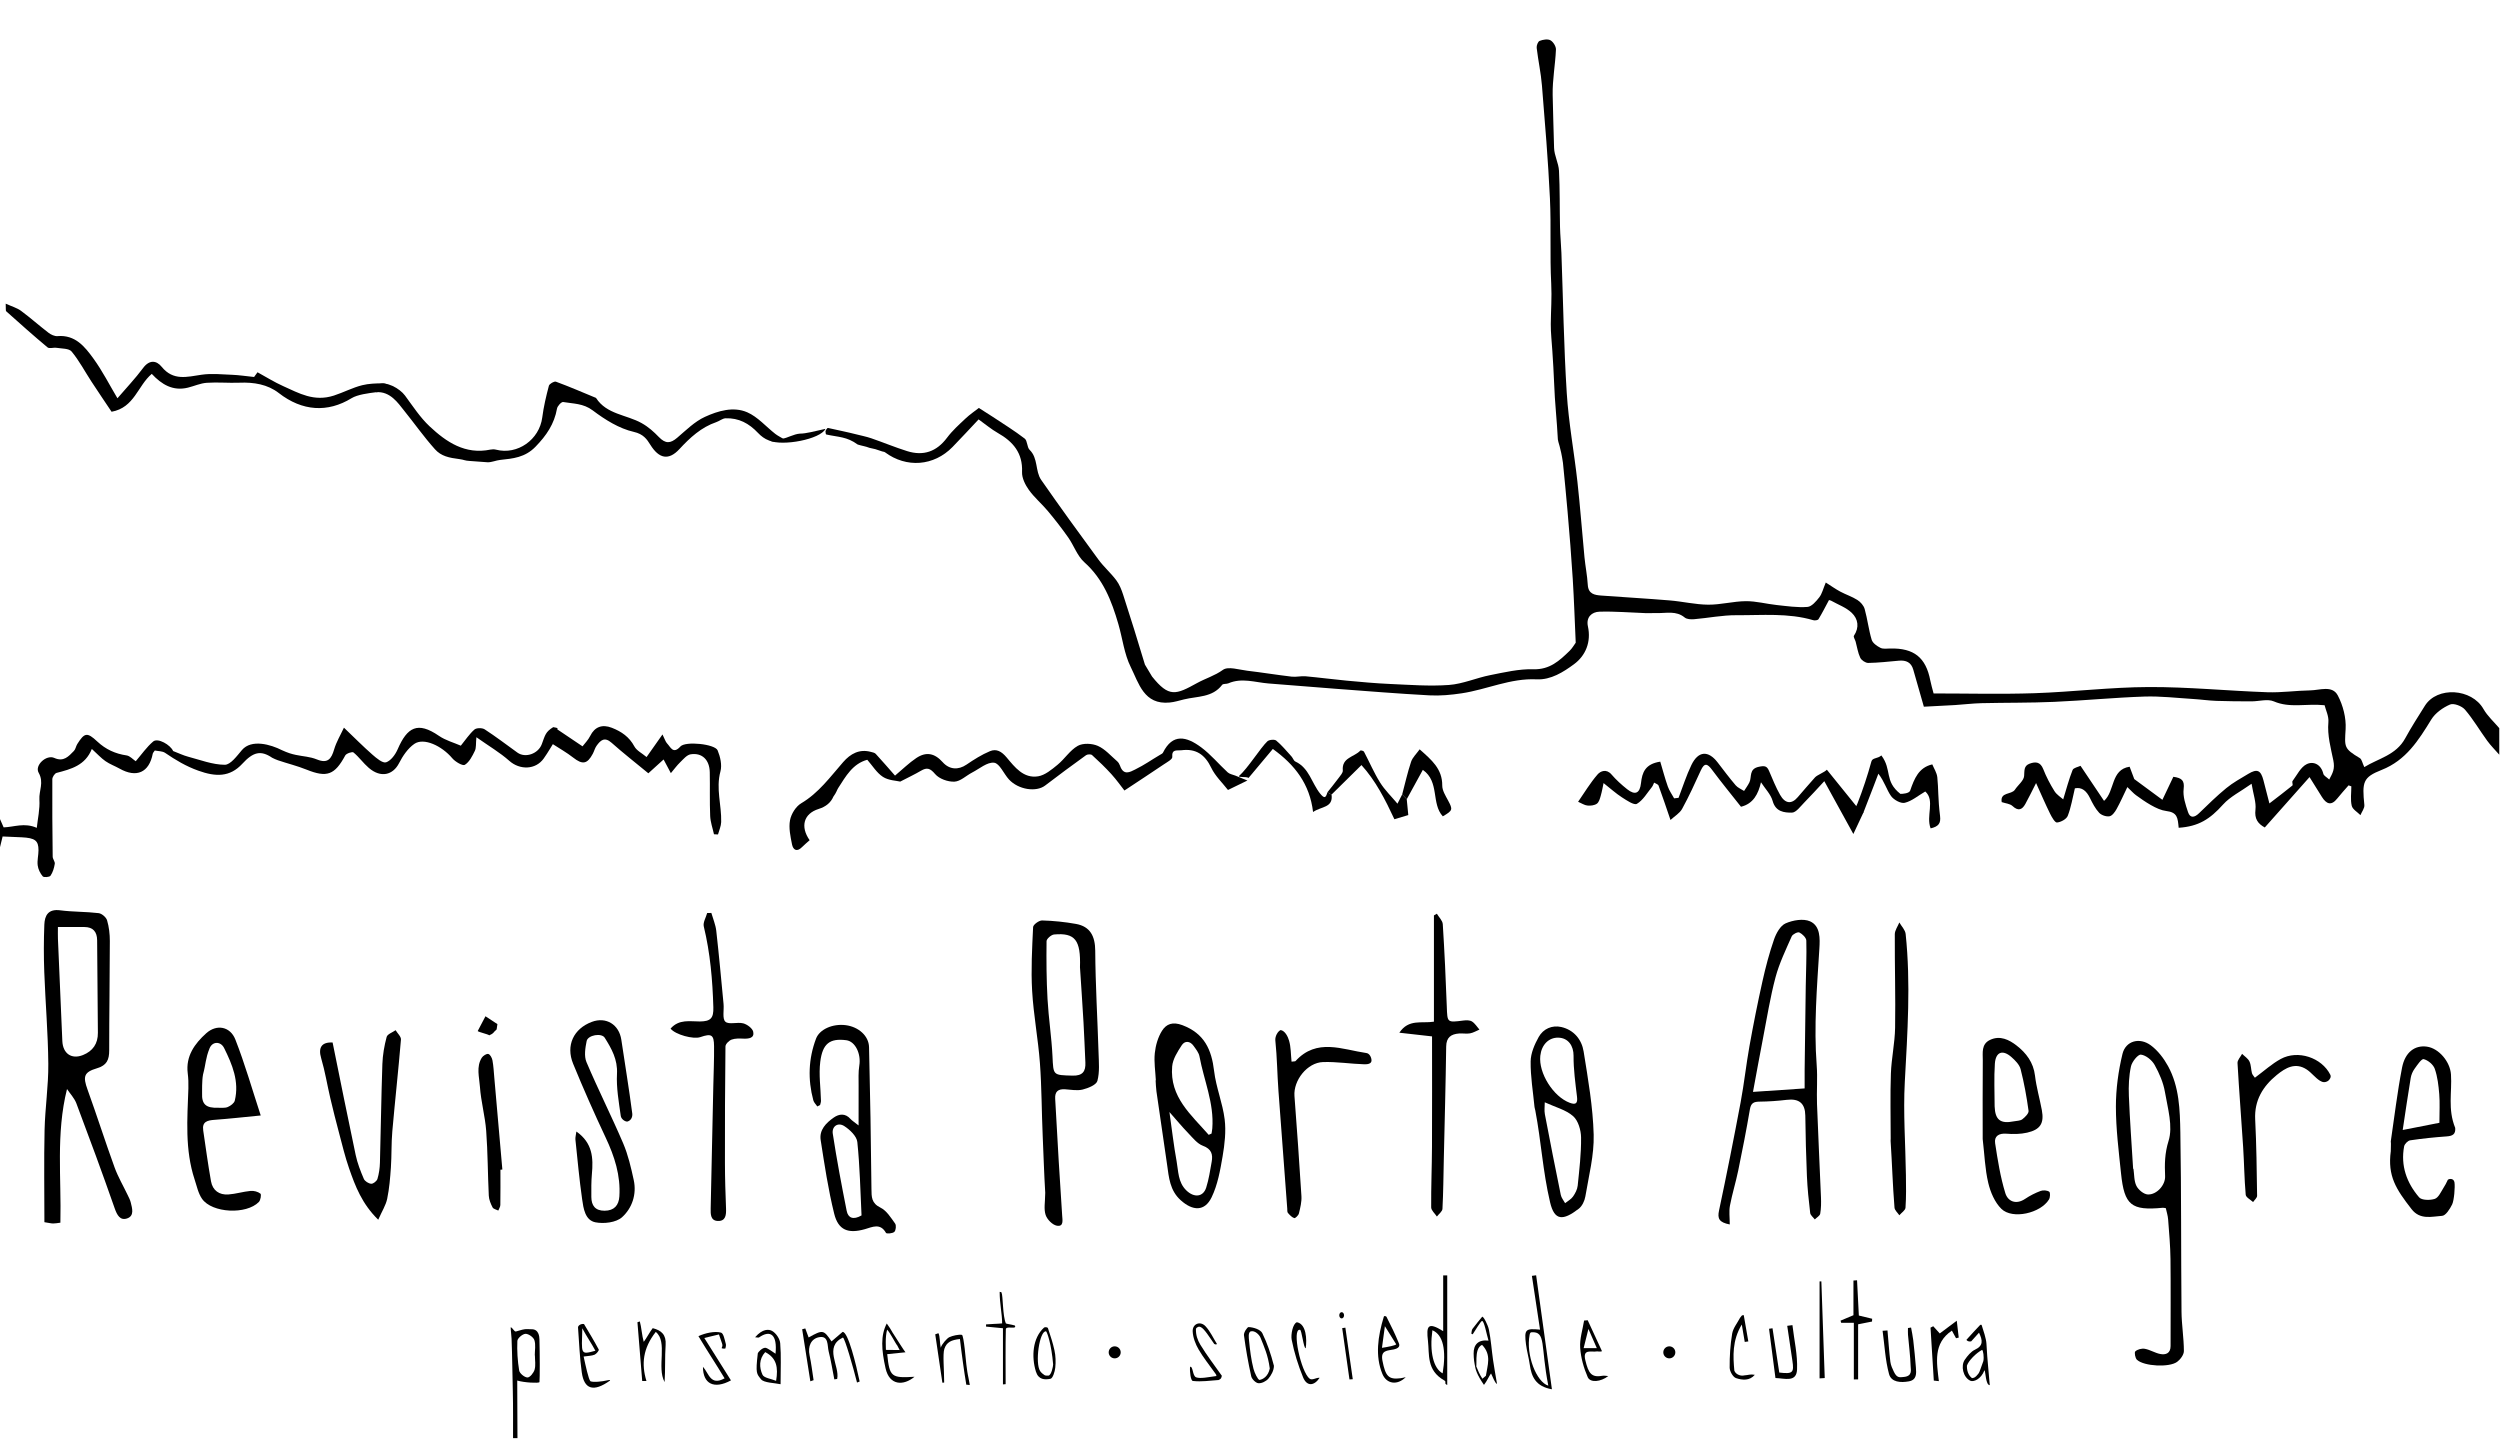 <?xml version="1.0" encoding="UTF-8" standalone="no"?>
<svg
   xmlns:dc="http://purl.org/dc/elements/1.1/"
   xmlns:cc="http://creativecommons.org/ns#"
   xmlns:rdf="http://www.w3.org/1999/02/22-rdf-syntax-ns#"
   xmlns:svg="http://www.w3.org/2000/svg"
   xmlns="http://www.w3.org/2000/svg"
   viewBox="0 0 1506.667 869.333"
   height="869.333"
   width="1506.667"
   xml:space="preserve"
   id="svg2"
   version="1.1"><defs
     id="defs6"><clipPath
       id="clipPath18"
       clipPathUnits="userSpaceOnUse"><path
         id="path16"
         d="M 0,652 H 1130 V 0 H 0 Z" /></clipPath></defs><g
     transform="matrix(1.333,0,0,-1.333,0,869.333)"
     id="g10"><g
       id="g12"><g
         clip-path="url(#clipPath18)"
         id="g14"><g
           transform="translate(520.854,346.299)"
           id="g20"><path
             id="path22"
             style="fill:#000000;fill-opacity:1;fill-rule:nonzero;stroke:none"
             d="m 0,0 c 7.644,-9.564 10.727,-8.286 20.367,-2.951 3.799,2.101 7.986,3.29 11.682,5.962 2.352,1.699 7.264,0.051 10.993,-0.39 6.703,-0.793 13.369,-1.892 20.073,-2.677 2.071,-0.243 4.233,0.347 6.318,0.16 6.15,-0.553 12.275,-1.385 18.425,-1.956 6.572,-0.61 13.153,-1.23 19.745,-1.516 8.887,-0.386 17.834,-1.098 26.665,-0.449 6.277,0.462 12.353,3.209 18.615,4.444 6.452,1.274 13.049,2.848 19.534,2.656 7.413,-0.22 11.786,3.88 16.347,8.307 1.215,1.178 2.07,2.726 2.785,3.692 -0.445,9.807 -0.751,19.337 -1.342,28.848 -0.631,10.143 -1.459,20.276 -2.336,30.402 -0.867,10.007 -1.175,12.516 -2.093,22.074 -1.036,7.168 -2.248,9.44 -2.304,10.595 -0.403,8.302 -1.4,16.924 -1.674,25.234 -0.161,4.931 -0.527,9.857 -0.819,14.783 -0.24,4.05 -0.742,8.099 -0.706,12.146 0.055,6.072 0.521,12.094 0.201,18.224 -0.671,12.846 0.026,25.762 -0.585,38.613 -0.81,17.03 -2.229,34.034 -3.614,51.031 -0.463,5.686 -1.71,11.306 -2.377,16.982 -0.122,1.036 0.567,2.855 1.338,3.16 1.481,0.586 3.618,0.957 4.869,0.28 1.266,-0.685 2.565,-2.777 2.504,-4.195 -0.296,-6.839 -1.609,-13.668 -1.486,-20.482 0.141,-7.991 0.442,-15.987 0.641,-23.983 0.086,-3.47 2.043,-6.879 2.223,-10.364 0.435,-8.438 0.272,-16.905 0.458,-25.359 0.086,-3.918 0.489,-7.829 0.633,-11.747 0.774,-21.135 1.085,-42.299 2.418,-63.399 0.846,-13.41 3.34,-26.709 4.825,-40.089 1.254,-11.31 2.079,-22.668 3.174,-33.997 0.405,-4.2 1.263,-8.365 1.503,-12.569 0.242,-4.206 3.099,-4.642 6.162,-4.87 10.308,-0.766 20.63,-1.343 30.93,-2.198 5.803,-0.482 11.569,-1.879 17.359,-1.925 5.668,-0.045 11.342,1.542 17.02,1.588 4.647,0.038 9.29,-1.247 13.957,-1.744 4.627,-0.493 9.318,-1.204 13.907,-0.859 1.906,0.143 3.924,2.544 5.337,4.351 1.242,1.586 1.71,3.777 2.935,6.686 2.439,-1.547 4.414,-2.965 6.538,-4.104 2.545,-1.363 5.362,-2.261 7.778,-3.803 1.41,-0.901 2.83,-2.511 3.265,-4.075 1.272,-4.573 1.802,-9.358 3.166,-13.896 0.453,-1.508 2.384,-2.858 3.957,-3.651 1.219,-0.615 2.934,-0.338 4.424,-0.306 10.761,0.228 16.118,-4.056 18.128,-14.472 0.361,-1.871 0.932,-3.701 1.483,-5.85 15.349,0 30.463,-0.401 45.547,0.106 17.267,0.58 34.504,2.729 51.758,2.792 17.841,0.065 35.681,-1.726 53.534,-2.351 6.476,-0.226 12.985,0.734 19.484,0.84 4.306,0.071 9.929,2.41 12.414,-2.277 2.386,-4.5 3.844,-10.204 3.546,-15.253 -0.478,-8.124 -0.847,-8.745 6.447,-13.114 0.872,-0.522 1.093,-2.129 1.998,-4.04 6.424,3.951 14.342,5.397 18.478,12.976 2.75,5.037 5.865,9.878 8.911,14.747 5.56,8.885 21.198,7.86 26.486,-1.459 1.819,-3.206 4.735,-5.788 7.15,-8.657 v -12 c -1.828,2.093 -3.819,4.067 -5.451,6.302 -3.401,4.661 -6.317,9.714 -10.055,14.072 -1.395,1.627 -5.07,3.033 -6.751,2.312 -3.239,-1.39 -6.668,-3.831 -8.481,-6.78 -5.777,-9.396 -11.38,-18.418 -22.473,-22.799 -8.453,-3.339 -8.839,-5.447 -7.785,-15.846 0.147,-1.455 -1.147,-3.057 -1.774,-4.59 -1.371,1.398 -3.553,2.605 -3.934,4.234 -0.653,2.79 -0.181,5.843 -0.181,8.786 -0.417,0.148 -0.834,0.298 -1.251,0.446 -1.711,-1.977 -3.496,-3.897 -5.117,-5.947 -2.74,-3.466 -4.933,-2.46 -6.934,0.704 -1.662,2.629 -3.293,5.277 -5.601,8.98 -6.915,-7.786 -13.559,-15.266 -20.232,-22.782 -3.199,1.747 -4.694,3.957 -4.216,8.051 0.384,3.293 -0.938,6.784 -1.756,11.716 -5.021,-3.569 -9.684,-5.821 -12.884,-9.385 -5.961,-6.64 -11.096,-9.925 -20.074,-10.517 -0.432,4.462 -0.498,6.976 -5.675,7.592 -4.201,0.5 -9.743,4.302 -13.627,7.14 -1.192,0.872 -2.177,2.027 -3.902,3.667 -1.733,-3.583 -3.159,-6.855 -4.886,-9.96 -0.735,-1.324 -1.973,-3.039 -3.204,-3.246 -1.469,-0.245 -3.652,0.497 -4.674,1.6 -1.74,1.879 -2.987,4.29 -4.128,6.631 -1.543,3.165 -3.604,5.079 -6.834,4.409 -1.061,-4.355 -1.705,-8.572 -3.225,-12.443 -0.587,-1.494 -3.111,-2.855 -4.863,-3.009 -0.93,-0.082 -2.348,2.427 -3.113,3.98 -2.116,4.297 -4.005,8.707 -6.341,13.862 -1.972,-3.868 -3.328,-6.721 -4.86,-9.474 -1.482,-2.661 -3.216,-3.318 -5.799,-0.91 -1.126,1.05 -3.121,1.168 -4.878,1.763 -0.816,4.654 4.428,3.254 5.98,5.621 1.386,2.114 3.99,4.036 4.155,6.189 0.189,2.478 -0.205,4.592 2.523,5.588 2.703,0.987 4.839,0.791 6.126,-2.49 1.353,-3.45 3.096,-6.793 5.06,-9.938 1.026,-1.643 2.893,-2.76 3.959,-3.731 1.451,4.711 2.577,9.093 4.239,13.261 0.416,1.042 2.556,1.395 3.591,1.91 3.576,-5.332 6.933,-10.335 10.637,-15.858 4.956,4.418 2.956,14.142 11.561,15.451 0.846,-2.245 1.696,-4.506 2.104,-5.589 4.526,-3.339 8.53,-6.293 12.718,-9.383 1.821,3.834 3.423,7.209 4.946,10.416 3.866,-0.531 5.12,-1.679 4.658,-5.492 -0.409,-3.376 0.854,-7.101 1.979,-10.473 0.958,-2.873 2.93,-2.484 4.951,-0.533 4.028,3.887 8.025,7.837 12.35,11.376 3.036,2.485 6.549,4.409 9.932,6.444 4.041,2.432 5.681,1.678 6.878,-2.95 0.893,-3.455 1.781,-6.912 2.682,-10.412 3.794,2.921 7.151,5.443 10.396,8.1 0.343,0.281 -0.268,1.587 0.07,2.038 2.023,2.702 3.699,6.336 6.449,7.641 3.02,1.435 6.461,-0.147 7.466,-4.378 0.212,-0.894 1.523,-1.526 2.658,-2.587 1.607,3 2.651,4.763 1.855,8.676 -1.119,5.497 -2.771,11.281 -2.229,17.245 0.244,2.679 -1.194,5.511 -1.718,7.66 -8.374,0.846 -15.659,-1.406 -22.934,1.736 -2.849,1.23 -6.729,0.006 -10.14,0.015 -5.313,0.012 -10.628,0.03 -15.937,0.222 -3.458,0.125 -6.9,0.634 -10.357,0.845 -7.372,0.449 -14.765,1.349 -22.118,1.102 -13.635,-0.457 -27.24,-1.803 -40.874,-2.4 -10.891,-0.477 -21.81,-0.328 -32.714,-0.588 -4.014,-0.095 -8.018,-0.605 -12.032,-0.854 -4.65,-0.287 -9.306,-0.495 -14.067,-0.744 -1.626,5.678 -3.229,11.202 -4.784,16.74 -0.942,3.355 -3.284,4.35 -6.492,4.069 -4.622,-0.404 -9.243,-0.952 -13.87,-1.02 -1.234,-0.018 -3.068,1.212 -3.612,2.353 -1.068,2.237 -1.412,4.817 -2.079,7.248 -0.254,0.925 -1.112,2.191 -0.779,2.689 2.541,3.798 1.88,7.614 -0.978,10.357 -2.531,2.43 -6.166,3.713 -9.322,5.486 -0.275,0.154 -0.613,0.191 -0.978,0.299 -1.554,-2.896 -3.036,-5.839 -4.739,-8.648 -0.286,-0.471 -1.629,-0.674 -2.326,-0.468 -11.413,3.37 -23.148,2.193 -34.75,2.268 -6.391,0.041 -12.785,-1.274 -19.192,-1.816 -1.406,-0.119 -3.262,-0.028 -4.24,0.78 -3.856,3.185 -8.26,1.886 -12.496,2.003 -1.703,0.047 -3.411,-0.09 -5.113,-0.031 -6.973,0.24 -13.954,0.859 -20.912,0.651 -3.507,-0.104 -6.125,-2.507 -5.227,-6.613 1.56,-7.118 -1.07,-13.289 -6.283,-17.13 -4.768,-3.513 -10.444,-7.161 -16.869,-6.842 -11.864,0.588 -22.516,-4.597 -33.86,-6.308 -4.816,-0.727 -9.771,-1.196 -14.618,-0.935 -14.208,0.765 -28.395,1.93 -42.588,2.99 -10.072,0.752 -20.139,1.582 -30.208,2.387 -6.037,0.484 -12.059,2.704 -18.124,0.064 -0.886,-0.385 -2.362,-0.096 -2.814,-0.691 -4.424,-5.824 -11.271,-5.092 -17.284,-6.588 -2.131,-0.53 -4.264,-1.192 -6.434,-1.404 -11.636,-1.14 -13.965,8.746 -17.6,16.026 -2.96,5.928 -3.713,12.941 -5.598,19.428 -3.035,10.445 -6.836,20.347 -15.377,27.96 -3.211,2.864 -4.727,7.563 -7.301,11.224 -2.886,4.105 -5.983,8.077 -9.199,11.93 -2.748,3.292 -6.115,6.105 -8.594,9.569 -1.645,2.297 -3.187,5.409 -3.077,8.087 0.356,8.644 -4.083,13.751 -11.016,17.685 -2.848,1.617 -5.386,3.777 -8.631,6.094 -3.851,-4.084 -7.749,-8.335 -11.772,-12.462 -8.463,-8.679 -20.839,-9.616 -30.559,-2.395 -0.338,0.25 -0.899,0.246 -1.274,0.381 -2.982,1.068 -3.319,1.115 -5.75,1.625 -1.769,0.71 -3.125,0.812 -5.291,1.485 -4.933,3.615 -8.75,3.327 -14.167,4.536 -0.314,-0.024 -0.34,0.696 -0.408,1.416 -0.032,0.346 0.767,1.632 1.15,1.546 3.482,-0.79 9.168,-1.952 12.625,-2.85 2.322,-0.603 4.697,-1.049 6.958,-1.828 5.413,-1.863 10.711,-4.078 16.169,-5.79 7.367,-2.311 13.336,-0.263 18.058,6.06 2.389,3.199 5.44,5.931 8.367,8.689 1.958,1.846 4.223,3.366 6.011,4.766 2.55,-1.627 4.435,-2.79 6.28,-4.014 4.854,-3.223 9.832,-6.288 14.442,-9.831 1.286,-0.989 0.997,-3.9 2.233,-5.103 3.925,-3.819 2.46,-9.599 5.224,-13.577 8.426,-12.126 17.105,-24.08 25.846,-35.982 2.437,-3.318 5.62,-6.084 8.097,-9.377 1.428,-1.897 2.37,-4.263 3.112,-6.554 3.398,-10.497 6.686,-21.032 9.847,-31.602" /></g><g
           transform="translate(1.184,273.981)"
           id="g24"><path
             id="path26"
             style="fill:#000000;fill-opacity:1;fill-rule:nonzero;stroke:none"
             d="m 0,0 c -0.31,-1.268 -0.771,-3.148 -1.23,-5.03 v 13 c 0.562,-1.284 1.124,-2.569 1.687,-3.856 4.664,0.138 9.394,2.268 14.987,-0.216 0.426,4.032 1.459,8.456 1.183,12.796 -0.254,3.984 2.168,7.723 -0.334,12.113 -1.923,3.376 3.511,8.315 7.045,6.711 4.271,-1.939 6.497,0.71 8.894,3.156 0.767,0.782 0.909,2.139 1.524,3.114 3.274,5.195 4.456,5.44 9.061,1.132 3.798,-3.552 8.12,-5.528 13.241,-6.274 1.517,-0.222 2.841,-1.774 4.126,-2.631 2.662,3.091 4.93,6.41 7.882,8.923 2.119,1.802 7.862,-1.559 9.022,-4.308 2.569,-0.988 4.596,-1.984 6.737,-2.55 5.514,-1.456 11.074,-3.634 16.625,-3.661 2.596,-0.013 5.504,4.029 7.759,6.67 4.304,5.04 13.014,2.499 18.061,-0.07 2.75,-1.25 4.315,-1.711 6.25,-2.125 3.603,-0.773 6.246,-0.727 9.657,-2.097 4.857,-1.95 6.462,0.331 7.709,4.569 1.006,3.417 2.918,6.567 4.427,9.834 4.727,-4.517 8.667,-8.509 12.872,-12.197 1.816,-1.594 4.651,-3.982 6.184,-3.475 2.183,0.724 4.2,3.517 5.227,5.886 4.345,10.027 9.029,12.711 18.655,6.092 3.031,-2.084 6.8,-3.096 9.903,-4.454 2.131,2.617 3.858,5.278 6.154,7.291 0.92,0.805 3.509,0.824 4.624,0.1 5.078,-3.296 9.9,-6.987 14.819,-10.528 3.582,-2.578 9.399,-0.542 11.017,3.829 1.518,4.105 1.652,5.523 5.168,7.692 0.552,-0.167 2.494,-0.219 1.835,-1.001 4.078,-2.744 6.687,-4.499 11.411,-7.679 0.966,1.278 2.544,2.824 3.464,4.694 2.03,4.123 5.421,5.403 9.788,3.696 4.373,-1.71 7.864,-4.111 10.188,-8.427 1.024,-1.903 3.434,-3.06 5.517,-4.809 2.25,3.197 4.431,6.296 7.191,10.216 1.103,-2.212 1.382,-3.329 2.075,-4.048 1.627,-1.689 2.73,-5.054 6.028,-1.393 2.272,2.521 15.645,1.128 16.834,-1.757 1.193,-2.894 2.048,-6.624 1.266,-9.503 -2.117,-7.794 0.546,-15.283 0.335,-22.894 -0.053,-1.884 -0.936,-3.744 -1.438,-5.614 -0.606,0.027 -1.212,0.056 -1.819,0.084 -0.599,2.755 -1.602,5.492 -1.718,8.267 -0.276,6.59 -0.047,13.201 -0.184,19.8 -0.116,5.585 -3.469,8.899 -8.647,8.084 -1.744,-0.275 -3.315,-2.233 -4.764,-3.631 -1.439,-1.389 -2.624,-3.042 -4.18,-4.886 -1.314,2.472 -2.307,4.344 -3.285,6.184 -2.807,-2.544 -5.137,-4.656 -6.895,-6.249 -5.974,4.927 -11.448,9.191 -16.617,13.797 -3.196,2.847 -5.017,1.109 -6.795,-1.369 -0.754,-1.052 -1.064,-2.411 -1.683,-3.573 -2.542,-4.77 -4.683,-5.048 -8.906,-1.742 -2.9,2.269 -6.153,4.087 -9.248,6.106 0.489,0.742 0.977,1.483 1.466,2.226 -1.826,-2.919 -3.519,-5.933 -5.508,-8.738 -3.69,-5.205 -10.834,-5.281 -15.561,-1.083 -4.209,3.74 -9.165,6.636 -14.89,10.681 -0.284,-2.918 -0.022,-4.768 -0.697,-6.162 -1.141,-2.353 -2.481,-5.056 -4.534,-6.321 -0.96,-0.592 -4.316,1.374 -5.656,2.963 -4.796,5.687 -12.918,9.445 -17.163,6.513 -2.934,-2.026 -5.232,-5.447 -6.908,-8.711 -2.753,-5.359 -8.208,-6.853 -13.689,-2.143 -2.475,2.127 -4.403,4.896 -6.913,6.97 -0.55,0.454 -3.234,-0.433 -3.73,-1.353 -4.763,-8.823 -8.266,-10.119 -17.442,-6.431 -4.473,1.799 -8.44,2.695 -13.007,4.256 -0.459,0.157 -2.192,0.865 -2.564,1.118 -5.231,3.553 -8.648,2.595 -13.517,-2.689 -5.676,-6.161 -12.079,-5.936 -19.889,-3.139 -5.633,2.017 -10.282,4.822 -15.016,8.052 -1.231,0.84 -3.104,0.74 -4.677,1.07 -0.427,-0.657 -0.834,-1.021 -0.916,-1.449 -1.643,-8.512 -7.322,-11.059 -14.999,-6.742 -2.103,1.181 -4.433,2.011 -6.393,3.383 -2.012,1.407 -3.698,3.279 -6.152,5.517 C 37.365,32.101 30.929,30.448 24.422,28.751 23.552,28.524 22.476,26.876 22.47,25.88 22.402,14.213 22.491,2.544 22.635,-9.123 c 0.013,-1.093 1.108,-2.248 0.944,-3.251 -0.305,-1.869 -0.878,-3.846 -1.931,-5.369 -0.453,-0.656 -3.026,-0.851 -3.504,-0.29 -1.155,1.353 -2.071,3.222 -2.291,4.982 -0.28,2.225 0.362,4.548 0.366,6.829 0.007,4.382 -1.574,5.553 -7.591,5.849" /></g><g
           transform="translate(241.841,39.366)"
           id="g28"><path
             id="path30"
             style="fill:#000000;fill-opacity:1;fill-rule:nonzero;stroke:none"
             d="m 0,0 c -0.02,0 -0.039,0 -0.059,0.001 0,2.322 0.501,4.809 -0.182,6.909 C -0.672,8.236 -2.908,9.816 -4.27,9.759 -5.596,9.702 -7.882,7.75 -7.933,6.553 c -0.191,-4.45 0.09,-8.978 0.81,-13.376 0.215,-1.311 2.43,-3.134 3.76,-3.16 1.097,-0.022 2.814,2.1 3.223,3.562 C 0.42,-4.425 0,-2.153 0,0 m -9.888,-37.415 c -0.023,6.985 0.074,13.973 -0.099,20.953 -0.198,7.957 -0.26,16.014 -0.567,23.968 -0.074,1.935 -0.402,3.769 -0.402,5.218 0.803,-0.09 1.637,-2.137 2.364,-1.909 4.974,1.563 4.957,0.955 6.959,1.019 3.398,0.11 3.645,-3.319 3.679,-4.501 0.183,-6.308 0.21,-17.574 0.014,-19.446 -0.51,-0.503 -6.76,-0.233 -10.051,0.747 0,-8.767 0.103,-17.781 0.103,-26.049 z" /></g><g
           transform="translate(26.185,233.048)"
           id="g32"><path
             id="path34"
             style="fill:#000000;fill-opacity:1;fill-rule:nonzero;stroke:none"
             d="m 0,0 c 0,-2.166 -0.059,-3.771 0.009,-5.372 0.654,-15.387 1.352,-30.772 1.986,-46.158 0.233,-5.657 4.141,-8.449 9.34,-6.35 4.426,1.787 6.784,5.115 6.734,10.045 -0.141,13.955 -0.222,27.911 -0.342,41.866 -0.033,3.783 -1.815,5.946 -5.759,5.965 C 8.319,0.015 4.669,0 0,0 m 4.112,-73.249 c -5.065,-20.243 -2.498,-40.292 -2.996,-60.427 -1.405,-0.168 -2.343,-0.384 -3.276,-0.364 -0.963,0.02 -1.921,0.27 -3.95,0.587 0,13.866 -0.236,27.792 0.08,41.705 0.226,9.955 1.77,19.898 1.687,29.839 -0.115,13.843 -1.313,27.673 -1.825,41.517 -0.265,7.147 -0.252,14.319 0.028,21.464 0.163,4.183 1.786,7.178 7.127,6.481 5.761,-0.752 11.638,-0.59 17.411,-1.28 1.434,-0.17 3.414,-1.862 3.825,-3.247 0.888,-2.983 1.252,-6.222 1.249,-9.356 -0.016,-16.483 -0.299,-32.968 -0.288,-49.451 0.003,-4.186 -1.049,-6.757 -5.504,-8.072 -6.022,-1.778 -6.407,-3.784 -4.284,-9.658 4.213,-11.659 7.972,-23.483 12.205,-35.135 1.581,-4.351 3.972,-8.407 5.973,-12.608 0.498,-1.046 1.062,-2.095 1.337,-3.205 0.672,-2.718 1.753,-6.16 -1.657,-7.3 -3.121,-1.043 -4.513,1.493 -5.592,4.584 -5.548,15.884 -11.382,31.67 -17.309,47.416 -0.891,2.367 -2.802,4.35 -4.241,6.51" /></g><g
           transform="translate(815.899,160.075)"
           id="g36"><path
             id="path38"
             style="fill:#000000;fill-opacity:1;fill-rule:nonzero;stroke:none"
             d="m 0,0 c 0,3.325 -0.027,5.942 0.005,8.558 0.155,12.564 0.31,25.129 0.499,37.693 0.102,6.859 0.438,13.723 0.258,20.573 -0.034,1.312 -1.78,3.005 -3.151,3.681 -0.73,0.36 -3.027,-0.782 -3.455,-1.758 -2.67,-6.073 -5.616,-12.131 -7.316,-18.502 -2.411,-9.036 -3.865,-18.33 -5.653,-27.529 -1.484,-7.634 -2.86,-15.288 -4.536,-24.288 C -14.683,-0.988 -7.732,-0.521 0,0 m -33.852,-61.507 c -4.853,0.935 -5.622,2.679 -4.857,6.272 3.464,16.281 6.701,32.612 9.774,48.972 1.586,8.444 2.488,17.015 4.007,25.474 1.757,9.779 3.697,19.533 5.861,29.23 1.424,6.387 3.094,12.756 5.239,18.93 0.962,2.768 2.841,6.201 5.222,7.251 3.278,1.444 8.028,2.27 11.061,0.92 C 7.187,73.436 6.937,67.656 6.663,63.21 5.579,45.637 4.111,28.102 5.453,10.463 5.896,4.643 5.381,-1.243 5.595,-7.088 c 0.512,-14.038 1.226,-28.069 1.789,-42.105 0.098,-2.476 0.088,-5.006 -0.339,-7.429 -0.173,-0.982 -1.596,-1.743 -2.45,-2.605 -0.725,0.969 -1.964,1.876 -2.088,2.917 -0.66,5.537 -1.234,11.099 -1.478,16.667 -0.398,9.107 -0.599,18.224 -0.726,27.338 -0.077,5.532 -2.761,7.817 -8.396,7.142 -4.075,-0.487 -8.192,-0.774 -12.295,-0.816 -2.567,-0.026 -3.866,-0.586 -4.349,-3.438 -1.573,-9.266 -3.385,-18.494 -5.284,-27.7 -1.099,-5.325 -2.736,-10.542 -3.748,-15.881 -0.485,-2.564 -0.083,-5.296 -0.083,-8.509" /></g><g
           transform="translate(488.271,214.872)"
           id="g40"><path
             id="path42"
             style="fill:#000000;fill-opacity:1;fill-rule:nonzero;stroke:none"
             d="m 0,0 c 0.399,12.322 -2.207,15.637 -11.703,14.8 -1.268,-0.112 -3.394,-1.952 -3.407,-3.012 -0.105,-8.732 -0.049,-17.483 0.44,-26.202 0.483,-8.625 1.827,-17.205 2.243,-25.831 0.42,-8.705 0.129,-8.527 9.084,-8.772 4.515,-0.122 5.98,1.884 5.785,5.947 -0.286,6 -0.492,12.003 -0.838,17.999 C 1.121,-16.712 0.539,-8.356 0,0 m -15.709,-101.954 c -0.533,8.916 -0.744,16.711 -1.143,25.634 -0.493,11.019 -0.445,22.073 -1.263,33.065 -0.811,10.882 -2.887,21.678 -3.517,32.564 -0.555,9.58 -0.014,19.238 0.442,28.842 0.053,1.114 2.683,3.029 4.074,2.991 5.117,-0.141 10.265,-0.671 15.308,-1.572 C 4.676,18.412 6.861,13.94 6.9,7.427 6.992,-7.945 7.923,-23.312 8.4,-38.684 8.533,-42.94 8.948,-47.395 7.874,-51.393 7.386,-53.206 3.72,-54.68 1.243,-55.301 c -2.486,-0.624 -5.291,-0.077 -7.946,0.108 -3.154,0.22 -4.703,-1.001 -4.506,-4.293 0.561,-9.383 1.037,-18.771 1.597,-28.154 0.489,-8.198 1.064,-16.39 1.559,-24.589 0.124,-2.059 0.815,-5.221 -2.423,-4.629 -1.985,0.363 -4.405,2.846 -5.06,4.883 -0.872,2.708 -0.215,5.91 -0.215,8.898 0.066,1.36 0.008,0.373 0.042,1.123" /></g><g
           transform="translate(964.413,123.739)"
           id="g44"><path
             id="path46"
             style="fill:#000000;fill-opacity:1;fill-rule:nonzero;stroke:none"
             d="m 0,0 0.152,-0.023 c 0.389,-2.602 0.221,-5.482 1.341,-7.716 0.889,-1.771 3.305,-3.78 5.133,-3.87 3.977,-0.198 8.003,4.193 7.832,8.253 C 14.229,2.093 14.261,6.968 16.027,12.633 18.07,19.187 15.652,27.321 14.4,34.637 13.668,38.914 11.845,43.165 9.71,46.979 8.511,49.12 5.799,51.337 3.535,51.613 2.201,51.776 -0.517,48.41 -0.977,46.278 -1.907,41.968 -2.101,37.402 -1.923,32.969 -1.483,21.971 -0.666,10.988 0,0 m 14.776,-17.802 c -0.725,0.098 -1.051,0.205 -1.364,0.175 C -0.8,-19 -3.979,-16.507 -5.463,-2.124 -6.5,7.932 -7.782,18.025 -7.788,28.103 c -0.004,7.956 1.102,16.073 2.97,23.816 1.429,5.934 7.755,7.673 12.839,3.874 3.164,-2.362 5.822,-5.834 7.744,-9.337 5.127,-9.343 5.411,-19.873 5.586,-30.129 0.46,-26.958 0.278,-53.927 0.522,-80.89 0.054,-5.946 1.057,-11.884 1.078,-17.829 0.007,-1.659 -1.577,-3.807 -3.05,-4.891 -3.572,-2.631 -14.904,-2.023 -18.139,0.896 -0.831,0.749 -1.295,3.365 -0.764,3.849 0.997,0.911 2.936,1.404 4.313,1.149 2.384,-0.441 4.579,-1.891 6.962,-2.351 2.548,-0.492 4.663,0.344 4.661,3.596 -0.01,13.113 0.11,26.227 -0.043,39.338 -0.071,5.97 -0.609,11.938 -1.064,17.896 -0.135,1.765 -0.707,3.497 -1.051,5.108" /></g><g
           transform="translate(404.648,301.496)"
           id="g48"><path
             id="path50"
             style="fill:#000000;fill-opacity:1;fill-rule:nonzero;stroke:none"
             d="m 0,0 c 3.547,2.97 6.367,5.771 9.609,7.939 4.491,3.003 8.303,2.209 11.937,-1.856 3.043,-3.405 7.052,-3.643 10.771,-1.113 3.362,2.285 6.86,4.514 10.589,6.07 2.933,1.224 5.244,-0.066 7.575,-2.846 3.621,-4.318 7.602,-9.577 14.197,-8.515 3.146,0.506 6.155,3.057 8.793,5.213 3.242,2.65 5.626,6.576 9.16,8.565 2.351,1.324 6.463,1.128 9.07,-0.019 3.306,-1.453 5.91,-4.531 8.757,-6.977 0.579,-0.498 1.055,-1.368 1.261,-1.966 1.586,-4.619 4.507,-2.894 6.792,-1.758 4.661,2.319 6.84,4.027 11.335,6.674 0.464,0.274 1.078,0.527 1.291,0.956 4.4,8.847 10.607,7.375 17.283,2.419 4.385,-3.254 7.946,-7.605 12.002,-11.328 0.862,-0.791 2.274,-0.982 3.432,-1.452 1.463,-0.593 2.926,-1.188 5.471,-2.221 -3.506,-1.707 -5.773,-2.811 -8.79,-4.28 -2.451,3.167 -5.757,6.256 -7.573,10.057 -2.872,6.011 -6.968,8.758 -13.529,7.896 -1.912,-0.251 -4.391,0.701 -4.082,-3.079 0.083,-1.016 -2.455,-2.372 -3.928,-3.367 -5.567,-3.761 -11.19,-7.439 -17.705,-11.752 -1.51,1.916 -3.532,4.792 -5.875,7.378 C 95.09,3.675 92.12,6.527 89.085,9.286 88.582,9.744 87,9.687 86.372,9.233 80.144,4.744 73.966,0.181 67.868,-4.484 63.832,-7.571 55.797,-6.388 51.508,-1.726 49.158,0.83 47.306,5.521 44.805,5.832 41.719,6.215 38.166,3.096 34.865,1.392 32.157,-0.006 29.568,-2.621 26.846,-2.733 23.92,-2.854 19.985,-1.462 18.154,0.687 15.906,3.325 14.503,3.836 11.72,2.197 8.954,0.568 6.034,-0.797 2.367,-2.7 c -1.76,0.429 -5.291,0.494 -7.814,2.121 -2.823,1.821 -4.732,5.058 -7.097,7.747 -6.631,-1.816 -9.704,-7.474 -13.172,-12.83 -0.537,-0.829 -0.756,-1.97 -2.146,-3.834 -1.142,-2.642 -3.262,-4.51 -6.69,-5.586 -6.736,-2.114 -8.379,-7.947 -4.05,-14.122 -1.131,-1.019 -2.365,-2.029 -3.483,-3.155 -2.301,-2.318 -3.982,-1.223 -4.478,1.258 -0.72,3.599 -1.565,7.472 -0.905,10.953 0.533,2.815 2.631,6.205 5.044,7.631 7.954,4.704 13.137,11.954 18.997,18.645 3.269,3.733 7.262,6.009 12.501,4.605 0.766,-0.206 1.712,-0.364 2.198,-0.891 C -5.871,6.748 -3.125,3.552 0,0" /></g><g
           transform="translate(389.512,102.656)"
           id="g52"><path
             id="path54"
             style="fill:#000000;fill-opacity:1;fill-rule:nonzero;stroke:none"
             d="m 0,0 c -0.54,10.88 -0.744,22.085 -1.905,33.189 -0.275,2.627 -3.354,5.56 -5.889,7.193 -2.906,1.87 -5.706,-0.159 -5.207,-3.431 C -11.22,25.27 -9.016,13.647 -6.716,2.054 -6.076,-1.173 -3.75,-2.162 0,0 m -19.992,49.271 c -0.619,0.918 -1.538,1.757 -1.809,2.769 -2.521,9.41 -2.224,18.747 1.231,27.887 1.603,4.242 7.551,6.835 13.411,6.088 C -1.405,85.281 3.272,81.229 3.396,76.066 3.909,54.72 4.28,33.369 4.483,12.017 4.519,8.309 4.461,5.521 8.58,3.511 c 2.738,-1.337 4.688,-4.533 6.596,-7.181 0.593,-0.822 0.373,-3.077 -0.347,-3.767 -0.773,-0.741 -3.512,-0.941 -3.776,-0.469 -2.59,4.614 -6.159,2.643 -9.547,1.684 -7.525,-2.13 -12.008,-0.507 -13.871,7.004 -2.71,10.926 -4.371,22.129 -6.111,33.272 -0.719,4.607 2.461,7.778 5.913,10.189 2.429,1.696 5.211,2.03 7.564,-0.625 0.682,-0.768 1.615,-1.315 3.662,-2.94 0,6.839 -0.028,12.324 0.011,17.809 0.022,3.098 -0.187,6.251 0.316,9.28 0.867,5.235 -1.786,10.916 -5.894,11.444 -7.533,0.97 -10.718,-1.587 -11.753,-9.709 -0.738,-5.79 0.18,-11.79 0.317,-17.698 0.014,-0.621 -0.259,-1.249 -0.399,-1.873 -0.418,-0.221 -0.836,-0.441 -1.253,-0.66" /></g><g
           transform="translate(528.715,149.405)"
           id="g56"><path
             id="path58"
             style="fill:#000000;fill-opacity:1;fill-rule:nonzero;stroke:none"
             d="m 0,0 c 1.172,-8.228 1.957,-15.237 3.231,-22.157 0.845,-4.584 0.596,-9.588 4.425,-13.297 3.501,-3.39 7.609,-3.029 8.976,1.306 1.187,3.759 1.777,7.719 2.467,11.621 0.597,3.38 -0.035,5.804 -3.961,7.264 -2.59,0.964 -4.627,3.634 -6.683,5.761 C 5.719,-6.672 3.204,-3.626 0,0 m 17.749,-10.313 c 0.429,0.188 0.858,0.375 1.287,0.563 0.119,0.799 0.287,1.595 0.349,2.397 0.868,11.329 -3.801,21.686 -5.804,32.51 -0.314,1.696 -1.617,3.267 -2.665,4.752 -1.602,2.267 -3.961,2.42 -5.352,0.28 C 3.667,27.272 1.526,23.948 1.24,20.647 0.035,6.758 9.88,-1.295 17.749,-10.313 m -23.89,24.631 c -0.207,4.114 -0.899,8.279 -0.472,12.326 0.366,3.466 1.419,7.173 3.258,10.085 1.929,3.055 4.782,4.219 9.223,2.537 9.922,-3.76 13.183,-11.015 14.333,-20.752 0.869,-7.357 3.86,-14.459 4.767,-21.816 0.675,-5.482 0.008,-11.271 -0.933,-16.774 -1.076,-6.291 -2.228,-12.847 -4.972,-18.499 -3.122,-6.434 -8.499,-6.244 -13.995,-1.279 -4.886,4.416 -5.306,10.228 -6.129,16.059 -1.561,11.056 -3.232,22.097 -4.817,33.149 -0.235,1.636 -0.251,3.304 -0.369,4.957 0.036,0.002 0.071,0.005 0.106,0.007" /></g><g
           transform="translate(212.453,443.75)"
           id="g60"><path
             id="path62"
             style="fill:#000000;fill-opacity:1;fill-rule:nonzero;stroke:none"
             d="m 0,0 c -2.459,0.129 -2.617,0.572 -4.667,0.833 -4.812,0.615 -8.31,1.315 -11.131,4.464 -5.027,5.611 -9.384,11.818 -14.124,17.693 -2.472,3.063 -6.141,8.666 -12.541,8.089 l 0.984,3.379 c 3.486,1.922 9.783,-1.701 12.118,-4.86 3.54,-4.791 6.846,-9.92 11.148,-13.95 C -10.614,8.528 -2.104,2.775 9.31,5.15 c 0.789,0.164 1.689,0.168 2.465,-0.034 9.73,-2.526 19.641,4.498 20.938,14.587 0.619,4.819 1.747,9.593 2.992,14.295 0.233,0.882 2.407,2.133 3.183,1.848 5.973,-2.196 11.822,-4.729 17.709,-7.159 0.153,-0.063 0.363,-0.1 0.439,-0.218 4.743,-7.397 13.764,-7.538 20.563,-11.332 3.183,-1.777 5.572,-3.986 7.782,-6.266 3.086,-3.183 5.256,-2.996 8.349,-0.362 3.989,3.396 7.877,7.306 12.524,9.435 5.916,2.709 12.869,4.792 19.125,2.072 4.744,-2.062 8.461,-6.463 12.683,-9.763 1.053,-0.823 2.288,-1.415 3.439,-2.113 -0.015,-0.261 -0.03,-0.522 -0.046,-0.783 -4.536,-1.731 -8.483,0.446 -11.148,3.276 -4.166,4.421 -8.773,6.856 -14.703,6.667 -1.403,-0.045 -2.739,-1.234 -4.166,-1.72 C 104.583,15.244 99.508,10.546 94.713,5.363 89.84,0.094 85.49,1.033 81.596,7.293 79.995,9.868 78.402,12.174 74.11,13.147 67.487,14.649 61.087,18.664 55.533,22.858 51.25,26.093 46.687,25.864 42.145,26.657 41.382,26.79 39.585,24.861 39.379,23.689 38.156,16.726 34.58,11.501 29.642,6.426 24.931,1.584 19.516,1.085 13.682,0.476 11.752,0.275 9.847,-0.654 7.956,-0.583" /></g><g
           transform="translate(91.795,166.375)"
           id="g64"><path
             id="path66"
             style="fill:#000000;fill-opacity:1;fill-rule:nonzero;stroke:none"
             d="m 0,0 c -0.317,-1.719 -0.344,-3.25 -0.411,-5.031 -0.09,-1.658 0.067,-1.654 -0.014,-3.313 -0.258,-5.278 1.904,-6.861 7.208,-6.701 1.478,0.045 3.105,-0.203 4.391,0.335 1.278,0.534 2.901,1.723 3.188,2.91 C 16.446,-3.194 13.223,4.513 9.531,11.958 7.982,15.081 4.259,15.068 2.946,11.813 1.083,7.194 1.303,4.846 0,0 m 26.083,-18.533 c -7.669,-0.74 -14.24,-1.487 -20.831,-1.963 -3.21,-0.233 -5.769,-0.757 -5.17,-4.816 1.129,-7.666 2.166,-15.349 3.522,-22.975 0.738,-4.15 3.724,-6.248 7.859,-5.958 3.365,0.235 6.666,1.297 10.032,1.607 1.48,0.137 3.314,-0.341 4.452,-1.228 0.49,-0.381 0.082,-2.961 -0.708,-3.772 -5.661,-5.803 -21.184,-5.039 -25.693,1.433 -1.724,2.474 -2.363,5.735 -3.339,8.69 -4.46,13.512 -3.309,27.414 -2.83,41.274 0.079,2.265 -0.02,4.561 -0.299,6.811 -0.964,7.768 3.206,13.422 8.347,18.047 4.756,4.279 10.877,3.081 13.188,-2.812 4.315,-11.002 7.56,-22.424 11.47,-34.338" /></g><g
           transform="translate(260.592,140.588)"
           id="g68"><path
             id="path70"
             style="fill:#000000;fill-opacity:1;fill-rule:nonzero;stroke:none"
             d="m 0,0 c 7.425,-5.229 7.656,-12.041 7.011,-19.233 -0.308,-3.435 -0.274,-6.907 -0.25,-10.361 0.028,-3.9 1.771,-6.235 5.999,-6.216 4.349,0.021 6.412,2.465 6.673,6.468 0.614,9.458 -2.189,18.098 -6.183,26.575 C 8.067,8.231 3.148,19.367 -1.464,30.615 c -3.415,8.328 0.211,15.865 8.448,18.959 6.437,2.418 12.314,-1.195 13.335,-8.089 1.644,-11.089 3.487,-22.152 4.935,-33.267 0.2,-1.534 -0.434,-3.264 -2.268,-3.729 -1.125,0 -2.73,1.187 -2.924,2.57 -0.884,6.315 -2.042,12.733 -1.706,19.04 C 18.7,32.557 15.907,37.463 12.82,42.388 11.362,44.714 5.185,43.601 4.639,40.9 4.015,37.816 3.414,34.096 4.557,31.395 9.789,19.024 15.872,7.016 21.149,-5.336 c 2.249,-5.264 3.562,-10.987 4.782,-16.614 1.401,-6.465 -0.759,-12.73 -5.298,-16.807 -2.658,-2.387 -8.192,-3.044 -12.004,-2.298 -4.708,0.921 -5.438,6.276 -6.032,10.45 -1.272,8.934 -2.095,17.933 -3.031,26.913 C -0.541,-2.658 -0.199,-1.577 0,0" /></g><g
           transform="translate(704.51,183.024)"
           id="g72"><path
             id="path74"
             style="fill:#000000;fill-opacity:1;fill-rule:nonzero;stroke:none"
             d="m 0,0 c -4.307,0.092 -7.565,-3.197 -8.117,-8.19 -0.862,-7.802 5.869,-18.519 13.337,-21.27 2.688,-0.99 3.615,-0.291 3.259,2.706 -0.732,6.17 -1.607,12.379 -1.563,18.566 C 6.947,-3.737 4.556,-0.097 0,0 m -6.101,-29.229 c 0,-1.867 -0.278,-3.681 0.045,-5.382 2.313,-12.181 4.71,-24.346 7.198,-36.493 0.271,-1.321 1.283,-2.49 1.952,-3.73 1.205,0.967 2.689,1.737 3.544,2.951 1.024,1.455 1.974,3.24 2.15,4.966 0.739,7.24 1.613,14.517 1.527,21.77 -0.039,3.315 -1.285,7.632 -3.595,9.661 -3.274,2.874 -8.035,4.051 -12.821,6.257 m -4.634,-2.147 c -0.654,6.882 -1.838,13.772 -1.749,20.644 0.048,3.718 1.777,7.684 3.646,11.038 2.064,3.702 6.069,5.456 10.221,4.503 5.655,-1.299 9.222,-5.639 10.091,-11.071 1.995,-12.467 4.207,-25.023 4.54,-37.592 0.245,-9.273 -2.214,-18.642 -3.758,-27.921 -0.332,-1.998 -1.448,-4.388 -2.99,-5.575 -7.176,-5.521 -10.994,-5.482 -12.974,2.963 -3.315,14.141 -3.963,27.248 -6.682,41.53 -0.201,0.794 0.056,-0.297 -0.345,1.481" /></g><g
           transform="translate(840.766,285.833)"
           id="g76"><path
             id="path78"
             style="fill:#000000;fill-opacity:1;fill-rule:nonzero;stroke:none"
             d="m 0,0 1.722,-1.01 c -1.341,-2.826 -2.745,-5.888 -4.564,-9.722 -4.694,8.538 -8.639,15.712 -13.133,23.887 -3.354,-3.595 -6.114,-6.691 -9.032,-9.631 -1.745,-1.756 -3.727,-4.582 -5.624,-4.599 -3.414,-0.031 -7.344,0.348 -8.701,5.271 -0.822,2.98 -3.349,5.489 -5.273,8.463 -1.203,-5.27 -3.466,-9.729 -9.041,-11.074 -4.411,5.598 -8.863,11.026 -13.05,16.652 -2.095,2.815 -3.448,3.437 -5.13,-0.258 -2.665,-5.856 -5.346,-11.723 -8.436,-17.357 -1.089,-1.986 -3.398,-3.303 -5.256,-5.021 -1.891,5.524 -3.561,10.564 -5.393,15.544 -0.226,0.613 -1.319,0.907 -2.01,1.349 -0.326,-0.671 -0.54,-1.433 -0.998,-1.997 -2.163,-2.662 -3.993,-5.952 -6.78,-7.588 -1.272,-0.746 -4.642,1.562 -6.773,2.931 -2.698,1.736 -5.104,3.927 -8.304,6.448 -0.318,-1.476 -0.675,-3.64 -1.274,-5.734 -0.369,-1.291 -0.797,-2.918 -1.76,-3.595 -1.097,-0.771 -2.851,-0.969 -4.261,-0.828 -1.346,0.134 -2.617,1.023 -4.212,1.706 2.849,4.106 5.475,8.523 8.787,12.345 1.321,1.525 3.996,2.685 6.299,0.012 2.111,-2.451 4.552,-4.673 7.095,-6.684 3.62,-2.862 5.75,-1.883 6.258,2.799 0.512,4.722 1.848,8.631 8.703,9.665 1.124,-3.763 2.121,-7.568 3.425,-11.263 0.662,-1.875 1.879,-3.554 2.845,-5.321 0.668,0.076 1.336,0.152 2.004,0.227 1.908,4.955 3.498,10.063 5.8,14.827 3.112,6.441 7.628,6.713 11.893,1.149 2.666,-3.477 5.295,-6.989 8.137,-10.319 0.953,-1.116 2.513,-1.713 3.795,-2.548 0.813,1.298 1.753,2.537 2.413,3.91 1.177,2.448 -0.356,6.049 4.292,7.025 2.71,0.569 3.64,0.312 4.611,-1.942 1.562,-3.62 3.022,-7.317 4.955,-10.738 2.331,-4.123 5.244,-4.311 8.015,-1.046 2.48,2.921 5.02,5.794 7.79,8.936 0.92,1.045 4.376,2.346 5.353,3.463" /></g><g
           transform="translate(174.773,476.664)"
           id="g80"><path
             id="path82"
             style="fill:#000000;fill-opacity:1;fill-rule:nonzero;stroke:none"
             d="m 0,0 c 3.898,-2.007 -10.51,-1.266 -15.827,-4.53 -10.806,-6.635 -22.299,-5.913 -32.893,2.327 -5.07,3.943 -11.311,4.939 -17.762,4.678 -4.928,-0.2 -9.892,0.295 -14.803,-0.045 -2.87,-0.199 -5.657,-1.48 -8.503,-2.186 -6.768,-1.68 -11.877,1.39 -16.37,6.222 -6.372,-5.368 -7.833,-15.251 -18.17,-17.129 -2.818,4.217 -6.009,8.915 -9.116,13.668 -2.97,4.542 -5.518,9.417 -8.953,13.565 -1.207,1.457 -4.479,1.286 -6.838,1.678 -1.341,0.223 -3.22,-0.491 -4.043,0.194 -6.348,5.285 -12.512,10.792 -18.669,16.3 -0.338,0.303 -0.115,1.233 -0.248,3.467 2.841,-1.297 5.148,-1.929 6.941,-3.254 4.252,-3.143 8.202,-6.691 12.404,-9.903 1.118,-0.854 2.756,-1.629 4.077,-1.517 8.043,0.683 12.356,-4.801 16.267,-10.191 4.066,-5.605 7.227,-11.866 10.825,-17.91 3.993,4.655 8.082,8.937 11.583,13.657 2.874,3.875 6.047,3.492 8.421,0.567 5.245,-6.463 11.495,-4.535 18.075,-3.576 4.495,0.654 9.178,0.152 13.769,-0.033 3.084,-0.124 6.155,-0.599 9.935,-0.99 0.116,0.159 0.776,1.066 1.552,2.129 3.833,-2.091 7.577,-4.457 11.578,-6.248 7.231,-3.236 13.943,-7.201 22.96,-4.281 4.359,1.411 8.427,3.601 12.837,4.693 2.914,0.72 6.018,0.81 9.04,0.845 C -1.33,2.204 0.075,2.079 0.68,1.253 0.785,0.524 0,0 0,0" /></g><g
           transform="translate(171.001,100.704)"
           id="g84"><path
             id="path86"
             style="fill:#000000;fill-opacity:1;fill-rule:nonzero;stroke:none"
             d="m 0,0 c -7.384,7.229 -10.388,15.209 -13.175,23.223 -1.812,5.208 -3.098,10.602 -4.518,15.94 -1.397,5.253 -2.731,10.525 -3.975,15.817 -1.41,6.002 -2.38,12.126 -4.124,18.026 -1.405,4.755 0.112,7.382 5.167,7.12 3.45,-16.931 6.828,-33.915 10.427,-50.852 0.787,-3.702 2.19,-7.312 3.687,-10.802 0.46,-1.071 2.14,-2.121 3.334,-2.21 0.921,-0.069 2.53,1.21 2.823,2.191 0.705,2.353 1.057,4.877 1.125,7.344 0.411,14.86 0.591,29.727 1.104,44.583 0.143,4.116 0.865,8.279 1.933,12.257 0.345,1.287 2.645,2.05 4.05,3.052 0.848,-1.419 2.528,-2.908 2.416,-4.248 C 9.121,67.593 7.583,53.775 6.366,39.932 5.892,34.548 6.104,29.107 5.734,23.711 5.407,18.943 5.023,14.135 4.052,9.472 3.442,6.545 1.7,3.854 0,0" /></g><g
           transform="translate(303.172,187.117)"
           id="g88"><path
             id="path90"
             style="fill:#000000;fill-opacity:1;fill-rule:nonzero;stroke:none"
             d="m 0,0 c 3.864,4.412 8.802,3.19 13.25,3.227 4.877,0.04 6.234,1.464 6.091,6.413 -0.357,12.323 -1.41,24.517 -4.323,36.548 -0.434,1.792 0.975,4.032 1.531,6.064 0.629,0.013 1.259,0.025 1.888,0.039 0.763,-2.677 1.912,-5.31 2.22,-8.037 1.244,-11.027 2.248,-22.082 3.299,-33.131 0.262,-2.761 -0.651,-6.649 0.825,-8 1.577,-1.443 5.463,-0.043 8.106,-0.755 1.781,-0.479 4.176,-2.264 4.49,-3.829 0.576,-2.857 -1.999,-3.156 -4.381,-3.071 -1.812,0.065 -3.772,0.165 -5.409,-0.444 -1.181,-0.439 -2.753,-2.005 -2.766,-3.087 -0.218,-17.613 -0.264,-35.228 -0.237,-52.842 0.011,-6.815 0.235,-13.631 0.495,-20.441 0.109,-2.887 -0.149,-5.737 -3.686,-5.624 -3.316,0.106 -3.317,3.034 -3.259,5.644 0.415,18.478 0.799,36.959 1.193,55.438 0.127,5.993 0.4,11.988 0.334,17.979 -0.057,5.177 -1.172,5.789 -6.202,4.064 C 10.302,-4.926 2.168,-2.743 0,0" /></g><g
           transform="translate(901.8,151.959)"
           id="g92"><path
             id="path94"
             style="fill:#000000;fill-opacity:1;fill-rule:nonzero;stroke:none"
             d="m 0,0 c 0.238,-6.095 2.565,-7.999 8.711,-6.764 1.296,0.261 2.855,0.203 3.808,0.93 1.246,0.95 2.979,2.667 2.821,3.823 C 14.473,4.312 13.335,10.627 11.747,16.805 11.22,18.854 9.322,20.763 7.631,22.26 3.627,25.803 0.466,24.658 0.102,19.271 -0.33,12.874 0,6.426 0,0 m -5.397,-14.78 c 0,11.469 -0.067,23.538 0.043,35.603 0.031,3.371 -0.774,7.302 3.282,9.23 4.546,2.16 8.678,0.024 11.97,-2.523 4.326,-3.346 7.651,-7.654 8.353,-13.636 0.616,-5.251 2.133,-10.392 3.1,-15.61 1.094,-5.908 -0.647,-8.794 -6.655,-10.166 -3.024,-0.691 -6.296,-0.712 -9.412,-0.473 -3.433,0.261 -5.541,-1.147 -5.058,-4.322 1.154,-7.59 2.366,-15.252 4.609,-22.561 1.126,-3.671 4.786,-5.391 8.958,-2.575 2.161,1.459 4.557,2.663 6.998,3.579 1.145,0.428 2.908,0.299 3.883,-0.345 0.538,-0.356 0.468,-2.571 -0.088,-3.489 -3.776,-6.246 -16.534,-9.172 -21.536,-4.261 -2.986,2.932 -4.941,7.535 -5.933,11.725 -1.474,6.227 -1.686,12.752 -2.514,19.824" /></g><g
           transform="translate(647.445,183.597)"
           id="g96"><path
             id="path98"
             style="fill:#000000;fill-opacity:1;fill-rule:nonzero;stroke:none"
             d="m 0,0 c -5.017,0.564 -9.899,1.114 -14.782,1.664 4.234,6.354 10.095,4.1 15.635,4.988 v 48.044 c 0.443,0.256 0.885,0.512 1.328,0.768 C 3.109,53.89 4.75,52.362 4.853,50.736 5.64,38.306 6.22,25.859 6.673,13.412 6.936,6.187 6.771,6.225 14.201,7.176 15.477,7.339 17.078,7.362 18.071,6.73 19.421,5.873 20.33,4.323 21.428,3.07 20.016,2.481 18.65,1.637 17.18,1.371 15.569,1.08 13.853,1.44 12.199,1.309 8.633,1.025 6.454,-0.388 6.397,-4.563 6.168,-21.582 5.698,-38.598 5.318,-55.615 5.151,-63.064 5.103,-70.52 4.711,-77.957 c -0.064,-1.204 -1.639,-2.328 -2.516,-3.489 -0.902,1.384 -2.572,2.762 -2.583,4.154 -0.07,9.131 0.322,18.265 0.366,27.398 C 0.057,-33.306 0,-16.718 0,0" /></g><g
           transform="translate(1102.888,144.532)"
           id="g100"><path
             id="path102"
             style="fill:#000000;fill-opacity:1;fill-rule:nonzero;stroke:none"
             d="m 0,0 c 0,5.043 0.25,9.006 -0.07,12.923 -0.317,3.878 -0.76,7.864 -2.031,11.495 -0.666,1.902 -3.04,3.876 -5.006,4.37 -0.971,0.244 -2.92,-2.684 -4.137,-4.384 -0.847,-1.184 -1.487,-2.675 -1.726,-4.111 -1.246,-7.517 -2.335,-15.06 -3.623,-23.548 C -9.755,-1.914 -4.607,-0.904 0,0 m -21.983,-8.394 c 1.655,11.112 2.954,22.291 5.092,33.309 1.374,7.079 5.841,10.253 11.196,9.521 C -0.254,33.691 4.858,27.627 5.231,21.847 5.753,13.782 3.69,6.218 7.147,-2.323 7.391,-5.208 5.924,-5.962 3.308,-6.149 -2.222,-6.545 -7.749,-7.11 -13.229,-7.928 c -1.056,-0.157 -2.527,-1.668 -2.729,-2.755 -1.628,-8.761 1.184,-16.493 6.786,-23.016 1.165,-1.356 4.94,-1.399 7.068,-0.699 1.668,0.547 2.776,3.101 3.903,4.906 0.904,1.449 1.272,2.11 1.985,3.679 0.469,0.562 2.716,0.89 3.031,-1.136 0.317,-2.032 -0.161,-8.135 -1.065,-9.977 -1.005,-2.049 -2.879,-5.037 -4.534,-5.143 -4.703,-0.303 -9.94,-1.95 -13.813,3.04 -7.035,9.064 -10.88,14.894 -9.386,26.205 -0.031,1.929 0.171,3.042 0,4.43" /></g><g
           transform="translate(583.927,172.177)"
           id="g104"><path
             id="path106"
             style="fill:#000000;fill-opacity:1;fill-rule:nonzero;stroke:none"
             d="m 0,0 c 1.178,0.158 1.629,0.079 1.795,0.261 9.626,10.545 21.125,5.204 32.096,3.621 1.347,-0.194 2.26,-1.934 2.26,-3.371 0,-1.438 -1.695,-1.749 -3.208,-1.706 C 26.694,-1.016 20.439,0.02 14.219,-0.188 7.062,-0.428 0.791,-8.493 1.315,-15.535 2.439,-30.622 3.551,-45.71 4.469,-60.811 4.625,-63.386 3.95,-66.06 3.335,-68.609 3.123,-69.49 1.678,-70.886 1.229,-70.737 c -1.108,0.367 -2.067,1.404 -2.876,2.35 -0.361,0.423 -0.249,1.274 -0.299,1.934 -1.331,17.722 -2.672,35.442 -3.973,53.167 -0.558,7.605 -0.618,15.251 -1.409,22.831 -0.201,1.919 1.114,4.217 2.41,4.744 C -2.891,13.906 -1.65,11.3 -1.12,9.483 -0.263,6.547 -0.342,3.338 0,0" /></g><g
           transform="translate(854.809,137.401)"
           id="g108"><path
             id="path110"
             style="fill:#000000;fill-opacity:1;fill-rule:nonzero;stroke:none"
             d="m 0,0 c 0,9.793 -0.259,19.595 0.088,29.375 0.245,6.92 1.792,13.803 1.904,20.716 0.228,14.087 -0.199,28.182 -0.137,42.274 0.009,1.783 1.336,3.56 2.052,5.34 C 4.893,95.973 6.568,94.313 6.76,92.498 9.112,70.178 7.584,47.894 6.375,25.56 5.618,11.576 6.687,-2.505 6.882,-16.543 6.95,-21.443 7.039,-26.359 6.695,-31.239 6.61,-32.444 4.873,-33.533 3.896,-34.676 3.14,-33.525 1.813,-32.422 1.717,-31.218 0.88,-20.837 0.639,-11.421 -0.043,-1.026 0.004,-0.516 -0.005,-0.28 0,0" /></g><g
           transform="translate(1019.462,164.906)"
           id="g112"><path
             id="path114"
             style="fill:#000000;fill-opacity:1;fill-rule:nonzero;stroke:none"
             d="m 0,0 c 4.211,3.104 7.685,6.304 11.708,8.492 7.758,4.221 18.515,0.617 22.4,-7.154 0.496,-0.99 -0.221,-2.099 -0.95,-2.713 -1.292,-0.864 -2.445,-0.799 -3.754,0.022 C 27.229,0.013 25.621,2.265 23.476,3.693 18.29,7.146 13.809,4.436 9.893,1.244 3.617,-3.87 -0.293,-10.216 0.138,-18.862 c 0.573,-11.485 0.705,-22.992 0.867,-34.492 0.014,-0.946 -1.185,-1.908 -1.82,-2.863 -1.16,1.1 -3.225,2.119 -3.331,3.313 -0.627,7.12 -0.698,14.286 -1.154,21.425 -0.812,12.706 -1.841,25.399 -2.554,38.11 -0.076,1.346 1.342,2.775 2.067,4.167 1.142,-1.131 2.668,-2.076 3.328,-3.44 C -1.698,5.786 -1.789,3.822 -1.33,2.075 -1.138,1.342 -0.485,0.729 0,0" /></g><g
           transform="translate(837.453,284.188)"
           id="g116"><path
             id="path118"
             style="fill:#000000;fill-opacity:1;fill-rule:nonzero;stroke:none"
             d="m 0,0 c -0.479,1.318 1.125,1.625 2.375,4.812 2.333,5.951 4.582,12.721 6.25,18.875 0.488,1.801 2.771,1.185 4.514,2.746 4.91,-6.552 1.212,-11.584 8.601,-17.386 1.093,0 3.972,0.191 4.427,1.504 1.846,5.334 3.813,10.412 9.993,11.834 0.728,-1.79 2.048,-3.754 2.271,-5.836 0.544,-5.086 0.254,-9.629 1.244,-17.532 0.419,-3.348 -0.758,-4.746 -4.268,-5.566 -2.189,5.67 2.105,12.633 -2.417,16.681 C 29.685,8.2 26.895,5.78 23.708,5.016 21.921,4.587 18.719,6.364 17.5,8.096 15.491,10.95 14.574,14.572 11.784,18.182 11.072,16.307 10.37,14.428 9.646,12.558 8.08,8.515 6.503,4.475 4.95,0.417 4.97,0.4 0,0 0,0" /></g><g
           transform="translate(226.25,123.31)"
           id="g120"><path
             id="path122"
             style="fill:#000000;fill-opacity:1;fill-rule:nonzero;stroke:none"
             d="m 0,0 c 0,-5.316 0.042,-10.633 -0.043,-15.948 -0.013,-0.84 -0.599,-1.672 -0.92,-2.508 -0.889,0.456 -2.208,0.69 -2.58,1.412 -0.843,1.637 -1.628,3.493 -1.716,5.295 -0.479,9.769 -0.446,19.57 -1.177,29.316 -0.501,6.695 -2.38,13.289 -2.837,19.983 -0.294,4.311 -1.737,8.952 0.836,13.089 0.561,0.901 2.143,1.903 2.965,1.698 0.833,-0.207 1.664,-1.788 1.866,-2.883 0.481,-2.606 0.61,-5.28 0.844,-7.93 1.217,-13.81 2.423,-27.622 3.632,-41.433 z" /></g><g
           transform="translate(636.009,290.827)"
           id="g124"><path
             id="path126"
             style="fill:#000000;fill-opacity:1;fill-rule:nonzero;stroke:none"
             d="m 0,0 c 0.223,-2.301 0.446,-4.603 0.695,-7.169 -2.073,-0.623 -4.039,-1.214 -6.278,-1.886 -4.146,8.919 -8.564,17.542 -14.894,24.487 -5.076,-5.005 -9.298,-9.169 -13.522,-13.333 -0.626,0.337 -1.253,0.673 -1.88,1.01 1.722,2.184 3.49,4.331 5.143,6.566 0.762,1.031 1.927,2.29 1.829,3.345 -0.551,5.912 5.264,6.031 7.916,8.975 0.176,0.195 1.449,-0.119 1.648,-0.495 2.457,-4.637 4.511,-9.516 7.283,-13.947 2.156,-3.448 5.173,-6.356 7.867,-9.575 0.619,1.216 1.372,2.696 2.124,4.175 C -1.38,1.436 -0.689,0.718 0,0" /></g><g
           transform="translate(636.009,290.827)"
           id="g128"><path
             id="path130"
             style="fill:#000000;fill-opacity:1;fill-rule:nonzero;stroke:none"
             d="m 0,0 c -0.689,0.718 -1.38,1.436 -2.069,2.153 1.31,4.933 2.421,9.933 4.03,14.767 0.651,1.956 2.393,3.548 3.872,5.632 C 11.261,17.735 16.11,13.698 16.051,6.194 16.033,3.947 17.528,1.585 18.668,-0.544 20.893,-4.701 20.857,-5.09 16.308,-7.736 10.965,-1.959 14.953,7.893 7.274,13.269 4.74,8.647 2.37,4.324 0,0" /></g><g
           transform="translate(600.13,293.937)"
           id="g132"><path
             id="path134"
             style="fill:#000000;fill-opacity:1;fill-rule:nonzero;stroke:none"
             d="m 0,0 c 0.627,-0.337 1.254,-0.674 1.88,-1.011 0.814,-6.047 -4.609,-5.267 -8.355,-7.886 -1.495,12.621 -8.217,21.343 -18.2,28.507 -3.136,-3.81 -7.692,-9.117 -10.96,-13.089 -1.121,0.728 -5.271,0.063 -4.198,0.996 3.833,3.333 9.504,12.497 12.684,15.53 0.795,0.759 3.252,0.987 4.014,0.35 2.534,-2.117 4.666,-4.721 6.907,-7.18 0.654,-0.717 0.986,-1.943 1.759,-2.301 C -8.214,11.02 -7.112,4.174 -3.279,-0.565 -1.332,-2.973 -0.697,-2.522 0,0" /></g><g
           transform="translate(647.605,50.737)"
           id="g136"><path
             id="path138"
             style="fill:#000000;fill-opacity:1;fill-rule:nonzero;stroke:none"
             d="M 0,0 C -1.367,-9.771 0.464,-17.252 4.636,-19.484 6.361,-8.914 4.858,-2.039 0,0 m 6.71,-24.747 c -1.764,0.75 -0.036,1.326 -1.385,2.093 -8.059,4.584 -6.62,11.664 -7.336,17.893 -0.76,6.605 -0.201,8.774 6.89,4.357 V 24.81 C 5.489,24.804 6.1,24.798 6.71,24.791 Z" /></g><g
           transform="translate(366.366,27.661)"
           id="g140"><path
             id="path142"
             style="fill:#000000;fill-opacity:1;fill-rule:nonzero;stroke:none"
             d="m 0,0 c -1.233,7.841 -2.466,15.682 -3.699,23.521 l 1.412,0.381 c 0.502,-1.362 1.005,-2.724 1.506,-4.086 6.446,3.58 6.775,3.53 10.352,-1.776 1.389,1.206 3.35,2.852 5.016,4.299 2.5,0.083 6.132,-14.872 7.705,-22.431 C 21.895,-0.251 21.497,-0.409 21.1,-0.568 19.462,6.036 15.587,19.558 14.728,19.791 5.921,15.506 13.408,6.873 12.129,1.056 11.7,0.995 11.27,0.936 10.841,0.875 10.007,5.092 9.339,9.351 8.28,13.51 7.616,16.119 8.365,20.733 4.006,19.948 0.339,19.287 -1.221,15.841 -0.336,11.728 0.458,8.027 0.881,4.248 1.468,0.504 0.979,0.336 0.489,0.168 0,0" /></g><g
           transform="translate(700.016,25.688)"
           id="g144"><path
             id="path146"
             style="fill:#000000;fill-opacity:1;fill-rule:nonzero;stroke:none"
             d="m 0,0 c -3.578,18.062 -0.91,24.604 -7.625,24.133 -0.521,0 -0.72,-0.589 -0.835,-1.196 C -10.188,13.84 -5.332,1.582 0,0 m -3.746,25.326 c -1.23,8.128 -2.454,16.225 -3.679,24.321 0.637,0.084 1.274,0.169 1.911,0.253 2.363,-17.056 4.726,-34.113 7.14,-51.536 -7.324,1.273 -9.24,5.668 -10.007,11.106 -0.439,3.116 -1.34,6.17 -1.728,9.291 -0.832,6.676 -0.253,7.214 6.363,6.565" /></g><g
           transform="translate(896.703,36.812)"
           id="g148"><path
             id="path150"
             style="fill:#000000;fill-opacity:1;fill-rule:nonzero;stroke:none"
             d="M 0,0 C 0.375,1.875 -0.09,4.777 -0.562,5.062 -3.216,3.688 -6.843,0.035 -7.437,-2.125 -7.491,-5.437 -6.062,-7 -5.141,-7.729 c 0.45,0.118 1.016,0 1.925,0.917 C -1.562,-5.062 -2,-5.437 0,0 m -1.967,12.828 c -1.394,-1.55 -1.801,-2 -3.521,-3.91 -1.387,-0.324 -2.303,0.546 -2.095,0.77 1.789,1.928 4.316,4.778 6.161,6.656 0.188,0.109 0.579,0.15 0.672,-0.148 0.752,-2.403 2.01,-5.966 2.144,-8.346 0.481,-8.6 0.969,-11.856 1.501,-18.745 -1.895,0 -1.853,6.139 -2.395,6.77 -1.562,-4.188 -5.005,-5.421 -6.384,-4.779 -3.304,1.538 -4.443,6.756 -2.477,9.55 1.22,1.737 2.739,3.633 4.575,4.492 3.854,1.8 3.463,4.237 1.819,7.69" /></g><g
           transform="translate(296.484,49.991)"
           id="g152"><path
             id="path154"
             style="fill:#000000;fill-opacity:1;fill-rule:nonzero;stroke:none"
             d="m 0,0 c -5.8,-7.405 -6.576,-14.495 -4.217,-22.198 l -1.915,-0.003 c -0.72,8.858 -1.439,17.717 -2.16,26.575 0.36,0.119 0.72,0.238 1.08,0.356 0.699,-2.419 0.979,-6.499 1.765,-9.221 1.179,1.463 2.77,4.575 4.068,6.184 C 2.656,0.67 4.77,-1.345 4.455,-5.928 4.075,-11.465 4.365,-17.047 3.986,-22.688 0.324,-15.967 5.553,-4.491 0,0" /></g><g
           transform="translate(838.143,28.497)"
           id="g156"><path
             id="path158"
             style="fill:#000000;fill-opacity:1;fill-rule:nonzero;stroke:none"
             d="m 0,0 v 25.613 h -5.729 l -0.269,0.976 c 1.829,0.769 3.658,1.54 5.823,2.452 v 15.681 c 0.543,0.037 1.086,0.075 1.629,0.112 C 1.726,39.497 1.996,34.16 2.264,28.896 4.419,28.376 6.35,27.909 8.28,27.443 8.262,27.021 8.243,26.599 8.225,26.177 6.413,25.819 4.601,25.462 1.94,24.937 V 0.037 C 1.294,0.024 0.646,0.013 0,0" /></g><g
           transform="translate(853.359,50.65)"
           id="g160"><path
             id="path162"
             style="fill:#000000;fill-opacity:1;fill-rule:nonzero;stroke:none"
             d="m 0,0 c 0.415,-4.729 0.737,-9.471 1.298,-14.183 0.188,-1.59 1.014,-3.293 1.606,-4.523 1.377,-2.86 2.573,-2.503 4.502,-2.319 3.938,0.375 3.119,3.21 3.073,4.67 -0.153,4.802 -0.791,9.588 -1.205,14.384 -0.087,1.015 -0.012,2.043 -0.012,3.066 0.467,0.073 0.934,0.146 1.401,0.219 0.333,-1.893 0.763,-3.776 0.98,-5.682 0.466,-4.115 0.883,-8.239 1.207,-12.368 0.21,-2.688 0.439,-5.625 -3.186,-6.28 -3.602,-0.65 -7.95,-0.473 -8.972,3.328 -1.697,6.318 -2.009,13.009 -2.905,19.542 C -1.476,-0.097 -0.737,-0.049 0,0" /></g><g
           transform="translate(667.076,33.674)"
           id="g164"><path
             id="path166"
             style="fill:#000000;fill-opacity:1;fill-rule:nonzero;stroke:none"
             d="m 0,0 c -0.567,2.376 -0.791,4.14 -0.825,6.523 -0.059,4.026 2.047,6.393 6.724,5.861 -0.892,2.91 -1.957,9.047 -2.96,8.88 -0.645,-0.271 -2.981,-4.146 -4.192,-6.042 l -0.615,0.299 c 0.162,0.73 0.119,1.609 0.522,2.163 1.381,1.894 2.919,3.674 4.397,5.498 0.659,0.102 2.598,-3.757 3.02,-5.815 C 6.997,12.853 7.298,8.214 7.949,3.64 8.434,0.24 9.068,-3.137 9.753,-7.216 8.752,-6.799 7.886,-4.128 7.044,-2.466 6.1,-3.659 5.329,-5.767 3.847,-7.642 0.625,-3.007 -0.015,-0.681 -0.374,1.746 -0.562,4.204 0.721,-1.393 3.148,-4.843 l 1.568,1.33 C 5.394,1.144 7.412,5.936 2.984,10.457 -1.029,8.764 1.221,-0.299 0,0" /></g><g
           transform="translate(345.963,40.859)"
           id="g168"><path
             id="path170"
             style="fill:#000000;fill-opacity:1;fill-rule:nonzero;stroke:none"
             d="m 0,0 c -2.884,-3.168 -2.707,-6.989 -1.234,-10.218 0.68,-1.491 3.896,-1.825 6.16,-2.765 C 5.933,-6.951 5.196,-2.685 0,0 M 4.663,-0.73 C 5.528,7.969 2.365,10.266 -2.885,6.578 -2.963,6.537 -3.881,6.614 -4.573,6.703 -1.135,10.704 1.685,10.355 3.098,9.577 4.861,8.606 6.608,6.044 6.777,4.035 7.262,-1.724 6.948,-7.55 6.948,-14.52 c -2.642,0.581 -7.576,0.618 -8.837,2.237 -1.934,2.486 -2.559,2.424 -1.461,11.743 0.05,0.424 1.943,2.531 3.402,2.493 C 0.966,1.93 3.586,-0.039 4.663,-0.73" /></g><g
           transform="translate(550.913,28.233)"
           id="g172"><path
             id="path174"
             style="fill:#000000;fill-opacity:1;fill-rule:nonzero;stroke:none"
             d="m 0,0 c -4.119,-0.259 -7.563,-0.88 -11.602,-0.422 -0.953,0.108 -1.476,4.013 -1.269,6.403 1.412,0.369 1.044,-4.124 2.745,-4.756 1.879,-0.7 5.474,0.078 9.167,0.584 0,0.504 -0.085,0.605 -0.459,1.125 -2.708,3.76 -5.634,7.487 -7.594,10.881 -1.408,2.44 -2.54,5.371 -2.672,8.134 -0.165,3.471 3.42,4.915 5.804,2.363 2.14,-2.291 3.485,-5.325 5.181,-8.032 -0.385,-0.265 -0.667,-0.263 -1.26,0.049 -2.03,2.891 -4.542,7.021 -6.125,7.617 -0.875,0.488 -1.875,-0.221 -2.122,-0.75 C -10.334,20.392 -9.47,18.015 -8.22,15.96 -5.267,11.103 -1.771,6.575 1.506,1.914 1.245,1.293 1.506,0.642 0,0" /></g><g
           transform="translate(263.266,51.625)"
           id="g176"><path
             id="path178"
             style="fill:#000000;fill-opacity:1;fill-rule:nonzero;stroke:none"
             d="M 0,0 C -0.27,-11.661 -1.083,-12.106 5.918,-10.145 4.374,-7.194 1.809,-3.455 0,0 m 0.777,1.911 c 2.261,-3.828 4.591,-7.619 6.67,-11.543 0.194,-0.366 -1.039,-1.943 -1.887,-2.302 -1.289,-0.545 -2.821,-0.515 -4.963,-0.837 0.89,-4.069 2.216,-10.312 3.091,-11.187 1.367,-0.494 4.618,-0.274 8.208,0.541 0.548,0.125 0.729,-0.052 0.639,-0.208 -7.545,-5.418 -11.678,-3.889 -12.762,3.604 -1.005,6.959 -1.157,13.404 -1.711,20.428 0,0.885 1.438,1.781 2.715,1.504" /></g><g
           transform="translate(810.384,53.057)"
           id="g180"><path
             id="path182"
             style="fill:#000000;fill-opacity:1;fill-rule:nonzero;stroke:none"
             d="m 0,0 c 0.776,-6.681 2.361,-13.393 2.089,-20.03 -0.245,-5.993 -5.534,-4.032 -9.769,-3.881 -0.98,7.528 -1.939,14.896 -2.898,22.265 l 1.57,0.228 c 1.027,-6.725 2.053,-13.448 3.056,-20.021 6.109,-0.725 6.75,-0.076 5.936,5.327 -0.793,5.264 -1.561,10.533 -2.339,15.8 C -1.57,-0.208 -0.785,-0.104 0,0" /></g><g
           transform="translate(426.062,27.016)"
           id="g184"><path
             id="path186"
             style="fill:#000000;fill-opacity:1;fill-rule:nonzero;stroke:none"
             d="m 0,0 c -1.098,7.203 -2.133,14.677 -3.231,21.88 0.48,0.171 0.959,0.342 1.439,0.514 0.755,-1.341 0.589,-4.623 1.058,-6.577 0.437,1.625 2.87,4.311 3.862,4.766 1.506,0.69 4.175,1.303 5.688,1.064 0.889,-0.139 1.85,-12.111 2.012,-13.35 0.831,-6.364 0.464,-3.033 1.57,-9.292 -0.429,-0.077 -1.153,0.155 -1.583,0.077 C 10.299,2.449 9.713,5.809 9.284,9.187 8.831,12.761 8.304,16.175 7.935,19.758 4.025,19.329 1.945,18.379 0.905,15.333 0.084,12.927 0.812,5.89 0.812,0.094 0.812,0.094 0.281,-0.016 0,0" /></g><g
           transform="translate(876.992,49.288)"
           id="g188"><path
             id="path190"
             style="fill:#000000;fill-opacity:1;fill-rule:nonzero;stroke:none"
             d="M 0,0 C 2.349,1.761 4.579,3.433 7.685,5.76 8.034,2.769 8.306,0.449 8.577,-1.87 8.17,-1.964 7.764,-2.058 7.357,-2.151 6.781,-1.095 6.206,-0.039 5.485,1.282 c -8.565,-5.75 -6.868,-14.407 -5.888,-22.838 -0.764,0.082 -1.528,0.165 -2.291,0.248 -0.495,7.98 -0.991,15.958 -1.486,23.937 0.409,0.215 0.817,0.429 1.224,0.642 C -2.03,2.247 -1.104,1.223 0,0" /></g><g
           transform="translate(315.771,48.062)"
           id="g192"><path
             id="path194"
             style="fill:#000000;fill-opacity:1;fill-rule:nonzero;stroke:none"
             d="m 0,0 c 3.058,1.437 7.432,2.371 10.203,1.609 1.132,-0.311 1.609,-3.008 2.21,-5.256 0.133,-0.5 -0.137,-1.556 -0.23,-1.915 -0.43,-0.155 -1.454,-0.063 -1.709,0.166 0.287,0.63 0.554,1.138 0.221,2.058 C 10.289,-2.215 9.749,-0.523 9.277,0.781 7.224,0.287 5.39,-0.154 2.654,-0.812 6.918,-7.601 10.804,-13.784 14.702,-19.988 7.105,-24.116 2.026,-21.64 2.041,-13.84 4.708,-16.729 5.407,-22.637 11.827,-19.059 8.096,-12.835 4.415,-7.363 0,0" /></g><g
           transform="translate(451.961,68.118)"
           id="g196"><path
             id="path198"
             style="fill:#000000;fill-opacity:1;fill-rule:nonzero;stroke:none"
             d="m 0,0 c 0.304,-0.196 0.632,0.069 0.827,-0.305 0.72,-1.384 0.481,-10.735 1.992,-13.983 0.084,-0.179 2.408,-0.467 3.895,-0.896 0.334,-0.095 0.299,-0.463 0.299,-0.684 -0.417,-0.896 -4.18,0.46 -4.221,-1.083 -0.196,-7.394 -0.088,-17.411 -0.088,-24.81 l -1.217,-0.093 v 25.387 c -3.303,0.321 -5.475,0.531 -7.646,0.741 0.003,0.331 0.006,0.663 0.009,0.995 1.986,0.205 5.088,0.221 7.267,0.446 C 1.117,-9.903 0,-5.503 0,0" /></g><g
           transform="translate(715.982,42.653)"
           id="g200"><path
             id="path202"
             style="fill:#000000;fill-opacity:1;fill-rule:nonzero;stroke:none"
             d="M 0,0 H 5.961 C 4.533,3.264 3.35,5.969 2.167,8.674 M 8.29,-1.369 C 7.511,-1.78 6.408,-1.403 5.961,-1.486 3.531,-1.937 -0.515,-0.12 0.763,-5.445 c 1.458,-6.083 2.812,-7.961 7.883,-7.039 0.653,0.119 1.36,-0.065 2.488,-0.137 -3.426,-2.673 -8.15,-3.105 -9.282,-0.5 -1.812,4.163 -3.119,8.786 -3.415,13.296 -0.266,4.044 1.118,8.197 1.773,12.302 0.545,0.043 1.089,0.086 1.634,0.127 C 3.938,8.063 6.033,3.523 8.29,-1.369" /></g><g
           transform="translate(590.339,42.64)"
           id="g204"><path
             id="path206"
             style="fill:#000000;fill-opacity:1;fill-rule:nonzero;stroke:none"
             d="m 0,0 c -0.928,-0.432 -1.844,8.568 -2.616,8.313 -3.848,0.589 0.508,-19.341 4.418,-22.14 1.201,-0.86 2.925,0.618 4.477,0.421 -2.5,-3.74 -5.768,-3.96 -7.471,0.203 -2.24,5.474 -4.029,11.218 -5.162,17.013 -0.443,2.266 0.468,7.3 2.361,7.91 C 0.281,10.943 0.564,3.949 0,0" /></g><g
           transform="translate(822.651,28.979)"
           id="g208"><path
             id="path210"
             style="fill:#000000;fill-opacity:1;fill-rule:nonzero;stroke:none"
             d="m 0,0 v 43.828 c 0.271,0.009 0.541,0.019 0.811,0.027 C 1.319,29.286 1.829,14.717 2.338,0.148 1.559,0.099 0.779,0.05 0,0" /></g><g
           transform="translate(788.82,45.46)"
           id="g212"><path
             id="path214"
             style="fill:#000000;fill-opacity:1;fill-rule:nonzero;stroke:none"
             d="m 0,0 c -0.363,2.145 -0.727,4.288 -1.333,7.868 -4.399,-7.264 -3.959,-14.423 -3.358,-20.952 0.909,-2.016 3.472,-2.379 4.324,-2.063 2.283,0.158 2.736,0.66 4.922,0.282 -2.372,-2.802 -5.702,-2.43 -8.5,-1.492 -1.384,0.462 -2.864,3.086 -2.875,4.744 -0.037,5.125 0.275,10.311 1.133,15.358 0.43,2.526 2.34,4.801 3.581,7.19 0.704,0.669 0.489,1.193 1.656,1.188 C 0.149,8.644 1.018,3.709 1.618,0.229 1.079,0.152 0.539,0.076 0,0" /></g><g
           transform="translate(404.733,46.117)"
           id="g216"><path
             id="path218"
             style="fill:#000000;fill-opacity:1;fill-rule:nonzero;stroke:none"
             d="m 0,0 c -6.914,13.506 2.794,-3.104 4.641,-5.342 -3.242,-0.332 -5.752,-0.59 -8.255,-0.846 1.05,-10.261 1.826,-10.889 12.346,-10.219 -4.988,-4.161 -11.321,-4.005 -13.086,3.801 -1.889,8.358 -2.297,14.853 0.536,20.288 4.413,-6.049 4.078,-8.392 4.695,-9.867 -0.56,0.508 -3.276,5.931 -4.532,7.068 -0.959,-3.5 -0.509,-8.167 -0.542,-9.141 2.306,0 4.198,-0.067 6.208,-0.067 C 0.803,-2.075 0.395,-1.347 0,0" /></g><g
           transform="translate(472.953,50.25)"
           id="g220"><path
             id="path222"
             style="fill:#000000;fill-opacity:1;fill-rule:nonzero;stroke:none"
             d="m 0,0 c -2.979,0.458 -5.146,-14.507 -2.638,-18.049 0.516,-0.729 1.316,-1.357 1.922,-1.748 0.423,-0.272 1.107,-0.224 1.783,-0.224 1.355,0.209 2.115,4.24 2.115,5.083 C 2.438,-5.875 0.5,-0.437 0,0 m 0.854,1.396 c 1.39,-4.278 2.143,-6.43 2.923,-9.955 0.565,-2.548 0.645,-5.304 0.365,-7.906 -0.194,-1.802 -1.115,-4.781 -2.156,-4.988 -2.528,-0.502 -5.431,-0.521 -6.603,3.291 -2.063,6.706 -1.492,15.186 3.691,19.857 0.166,0.15 1.405,0.43 1.78,-0.299" /></g><g
           transform="translate(347.806,452.976)"
           id="g224"><path
             id="path226"
             style="fill:#000000;fill-opacity:1;fill-rule:nonzero;stroke:none"
             d="m 0,0 c 0.016,0.261 6.133,0.653 6.149,0.915 1.701,0.114 4.956,2.039 7.665,2.222 2.833,0 6.578,1.065 11.593,2.166 C 23.157,0.587 5.986,-2.666 0,0" /></g><g
           transform="translate(224.537,186.75)"
           id="g228"><path
             id="path230"
             style="fill:#000000;fill-opacity:1;fill-rule:nonzero;stroke:none"
             d="m 0,0 c -1.767,-1.49 -1.051,-1.677 -3.333,-2.667 -0.549,0.502 -4.687,1.415 -5.235,1.917 1.171,2.233 2.342,4.466 3.513,6.699 C -3.253,4.763 -1.452,3.576 0.35,2.39 0.208,1.831 0.141,0.558 0,0" /></g><g
           transform="translate(610.111,28.504)"
           id="g232"><path
             id="path234"
             style="fill:#000000;fill-opacity:1;fill-rule:nonzero;stroke:none"
             d="m 0,0 c -1.097,7.734 -2.192,15.469 -3.289,23.203 0.479,0.067 0.958,0.133 1.437,0.199 C -0.736,15.635 0.378,7.867 1.493,0.1 0.995,0.066 0.497,0.033 0,0" /></g><g
           transform="translate(569.401,28.274)"
           id="g236"><path
             id="path238"
             style="fill:#000000;fill-opacity:1;fill-rule:nonzero;stroke:none"
             d="m 0,0 c -0.761,0.229 -2.195,3.142 -2.677,4.998 -1.073,4.142 -1.576,8.453 -2.004,12.726 -0.135,1.356 -0.455,3.627 0.67,4.218 2,0.596 4.016,-1.585 4.523,-2.88 C 2.131,14.926 3.864,11.361 4.681,5.18 3.989,1.663 1.614,0.229 0,0 m 1.299,21.161 c -0.778,1.598 -3.909,2.649 -6.18,2.741 -0.63,0.026 -2.269,-2.482 -2.115,-3.652 0.821,-6.239 1.919,-12.455 3.288,-18.598 0.287,-1.288 2.046,-3.028 3.251,-3.133 1.47,-0.128 3.495,0.887 4.506,2.07 1.199,1.402 2.508,3.637 2.508,5.814 -1.443,5.528 -2.968,10.053 -5.258,14.758" /></g><g
           transform="translate(626.126,52.58)"
           id="g240"><path
             id="path242"
             style="fill:#000000;fill-opacity:1;fill-rule:nonzero;stroke:none"
             d="M 0,0 C 2.232,-3.574 3.255,-5.21 5.112,-8.184 4.9,-8.681 1.348,-9.398 -1.324,-9.792 -0.881,-6.518 -0.548,-4.057 0,0 m 7.113,-23.539 c -5.462,-0.691 -6.845,0.884 -8.22,7.945 -0.945,4.849 2.299,4.471 5.193,5.099 3.241,0.703 2.401,2.399 2.127,3.058 -1.625,3.902 -3.069,6.898 -5.511,11.712 -0.25,0.221 -1.016,0.56 -1.187,0 -2.711,-8.894 -3.977,-17.781 -0.64,-25.882 1.842,-4.47 6.645,-5.339 10.549,-1.444 -1.177,-0.253 -1.737,-0.416 -2.311,-0.488" /></g><g
           transform="translate(506.688,40.748)"
           id="g244"><path
             id="path246"
             style="fill:#000000;fill-opacity:1;fill-rule:nonzero;stroke:none"
             d="m 0,0 c 0,-1.501 -1.217,-2.719 -2.719,-2.719 -1.501,0 -2.718,1.218 -2.718,2.719 0,1.502 1.217,2.719 2.718,2.719 C -1.217,2.719 0,1.502 0,0" /></g><g
           transform="translate(757.438,40.748)"
           id="g248"><path
             id="path250"
             style="fill:#000000;fill-opacity:1;fill-rule:nonzero;stroke:none"
             d="m 0,0 c 0,-1.501 -1.217,-2.719 -2.719,-2.719 -1.502,0 -2.718,1.218 -2.718,2.719 0,1.502 1.216,2.719 2.718,2.719 C -1.217,2.719 0,1.502 0,0" /></g><g
           transform="translate(607.667,57.5)"
           id="g252"><path
             id="path254"
             style="fill:#000000;fill-opacity:1;fill-rule:nonzero;stroke:none"
             d="m 0,0 c 0,-0.782 -0.485,-1.417 -1.084,-1.417 -0.598,0 -1.083,0.635 -1.083,1.417 0,0.782 0.485,1.417 1.083,1.417 C -0.485,1.417 0,0.782 0,0" /></g></g></g></g></svg>